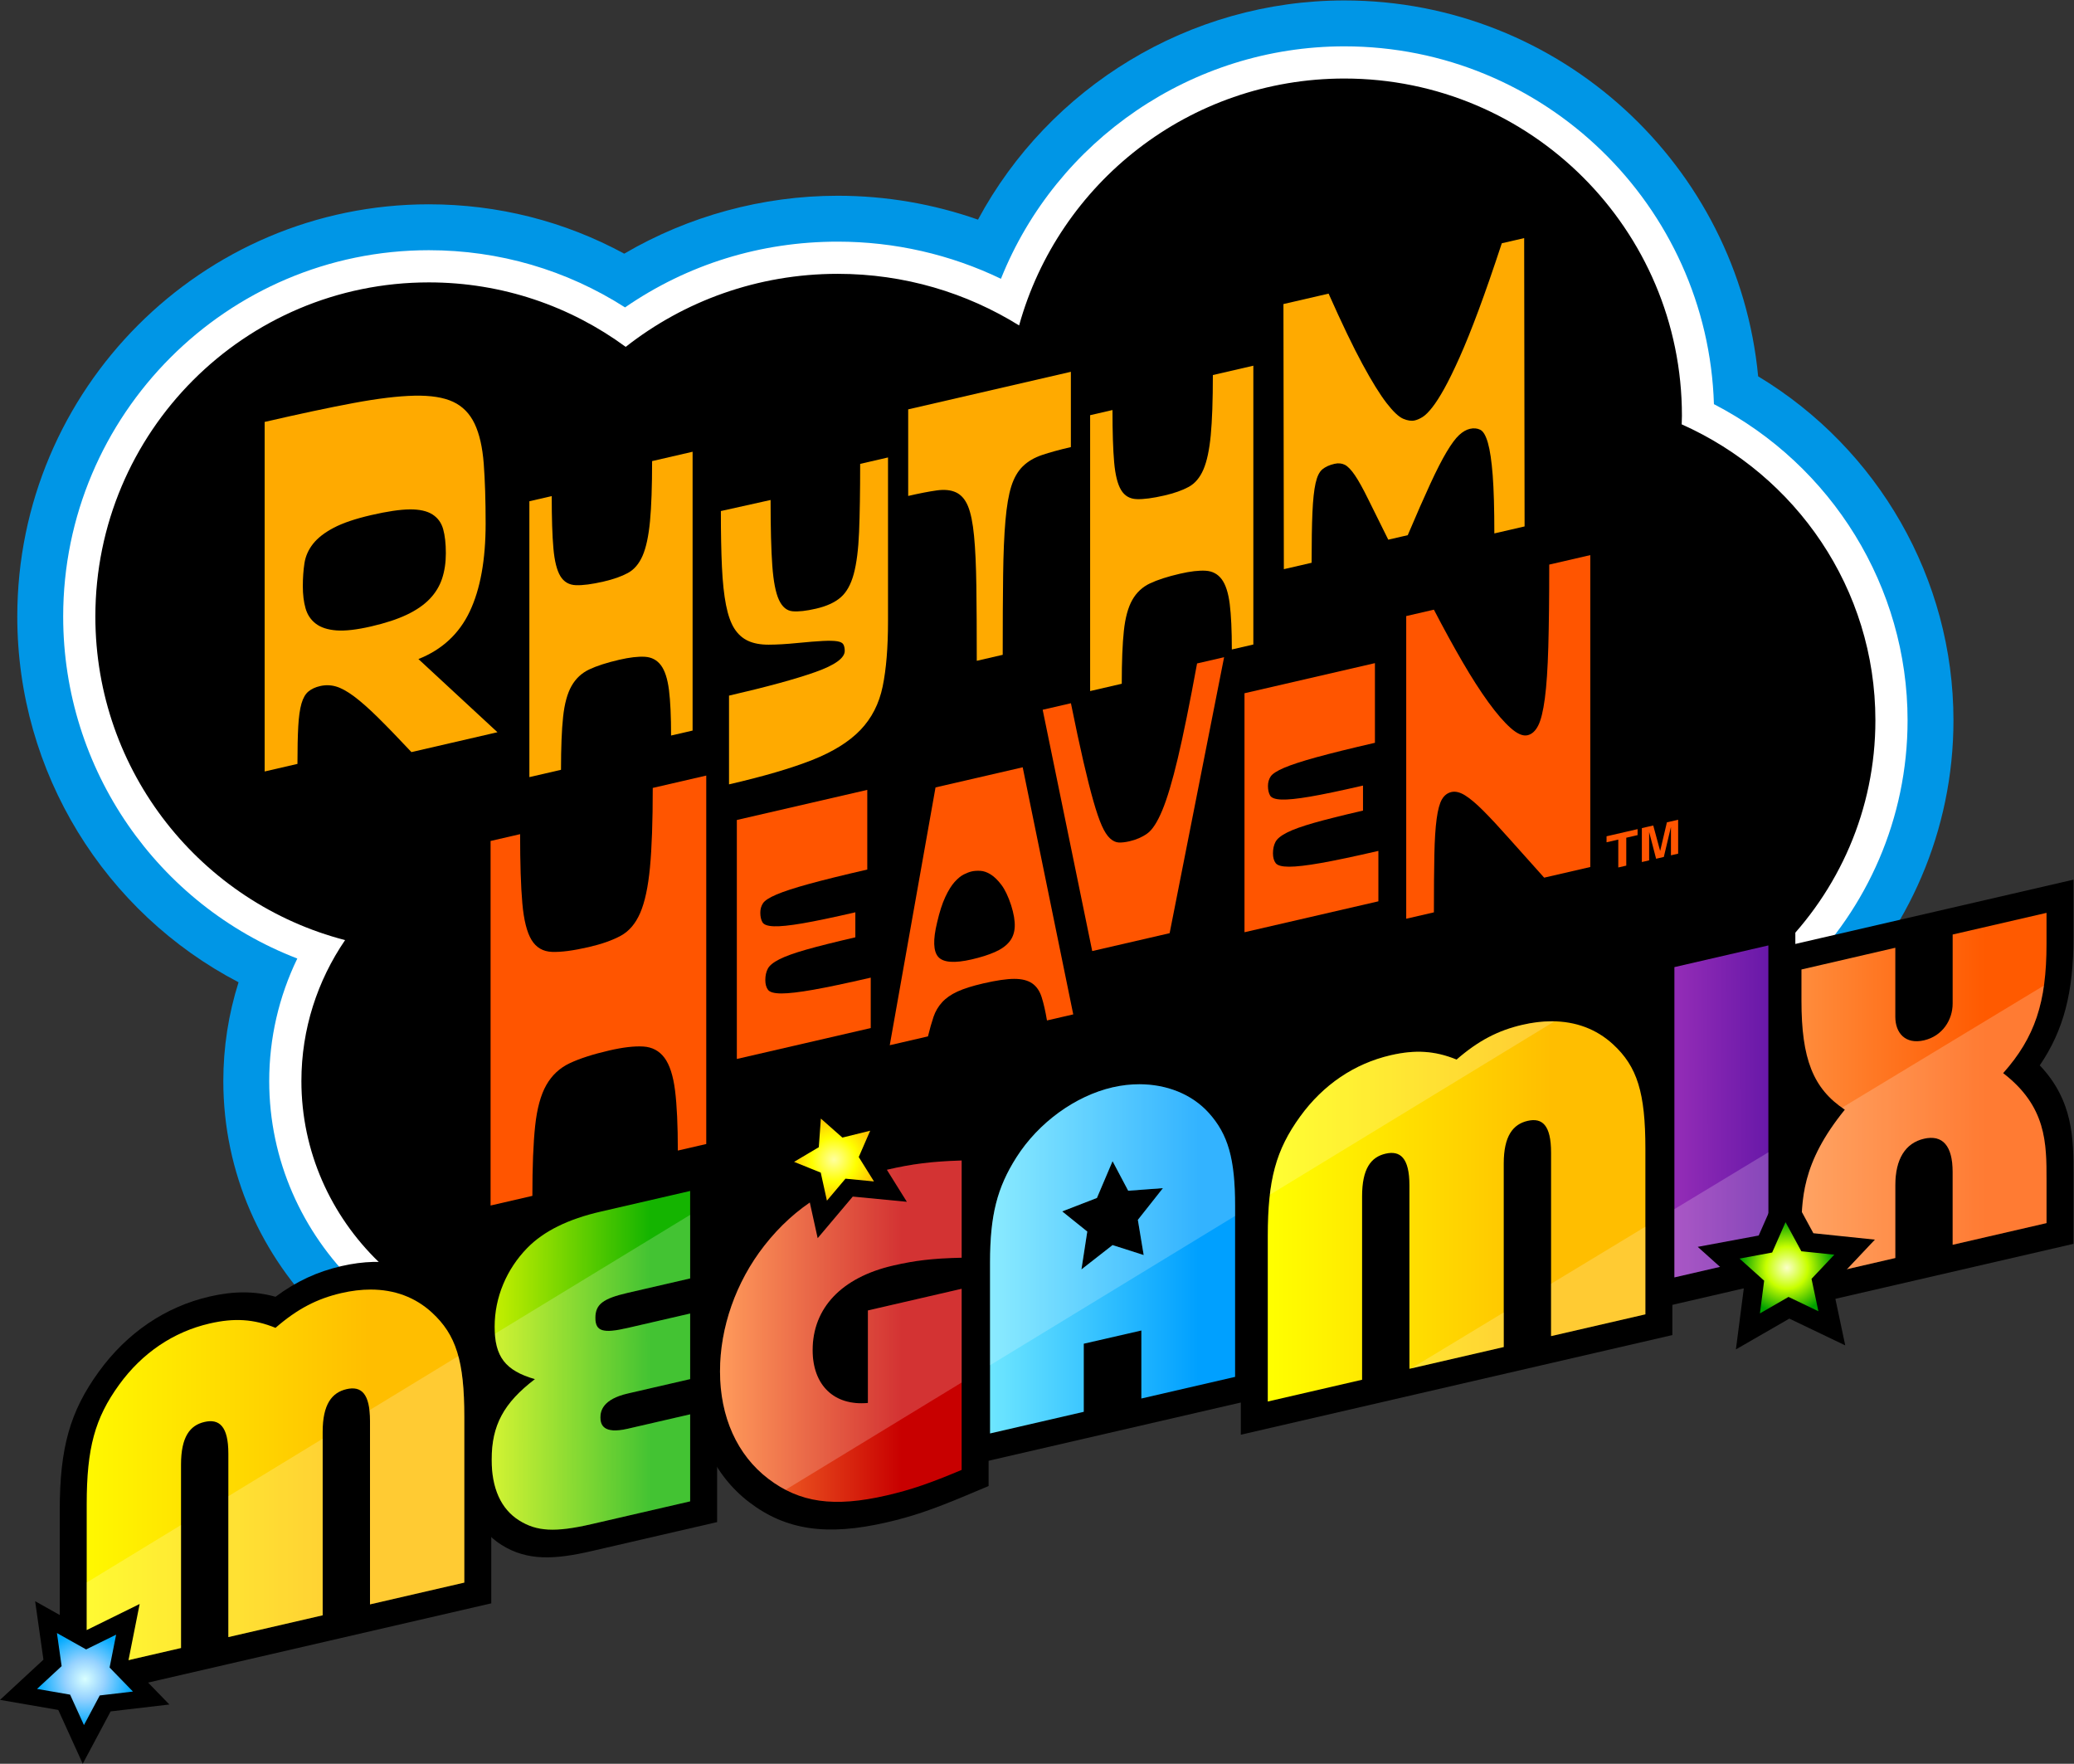 <?xml version="1.0" encoding="UTF-8" standalone="no"?>
<!-- Created with Inkscape (http://www.inkscape.org/) -->

<svg
   version="1.1"
   id="svg2"
   width="666.667"
   height="566.857"
   viewBox="0 0 666.667 566.857"
   sodipodi:docname="Custard Heaven Megamix Logo.ai"
   xmlns:inkscape="http://www.inkscape.org/namespaces/inkscape"
   xmlns:sodipodi="http://sodipodi.sourceforge.net/DTD/sodipodi-0.dtd"
   xmlns="http://www.w3.org/2000/svg"
   xmlns:svg="http://www.w3.org/2000/svg">
  <rect x="0" y="0" width="666.667" height="566.857" fill="#333333" stroke="none"/>
  <defs
     id="defs6">
    <clipPath
       clipPathUnits="userSpaceOnUse"
       id="clipPath16">
      <path
         d="M 0,425.143 H 500 V 0 H 0 Z"
         id="path14" />
    </clipPath>
    <linearGradient
       x1="0"
       y1="0"
       x2="1"
       y2="0"
       gradientUnits="userSpaceOnUse"
       gradientTransform="matrix(59.114,-2e-7,-0.018,-59.114,434.394,160.934)"
       spreadMethod="pad"
       id="linearGradient54">
      <stop
         style="stop-opacity:1;stop-color:#ff8c3c"
         offset="0"
         id="stop48" />
      <stop
         style="stop-opacity:1;stop-color:#ff5a00"
         offset="0.75"
         id="stop50" />
      <stop
         style="stop-opacity:1;stop-color:#ff5a00"
         offset="1"
         id="stop52" />
    </linearGradient>
    <clipPath
       clipPathUnits="userSpaceOnUse"
       id="clipPath64">
      <path
         d="M 0,425.143 H 500 V 0 H 0 Z"
         id="path62" />
    </clipPath>
    <clipPath
       clipPathUnits="userSpaceOnUse"
       id="clipPath72">
      <path
         d="M 50.055,221.872 H 578.29 V -135.16 H 50.055 Z"
         id="path70" />
    </clipPath>
    <clipPath
       clipPathUnits="userSpaceOnUse"
       id="clipPath76">
      <path
         d="m 434.404,116.711 v 10.33 c -0.028,8.97 -0.015,17.764 10.461,30.657 -7.674,5.077 -10.461,12.265 -10.461,26.286 v 7.519 l 22.633,5.237 v -16.659 c 0,-3.875 2.411,-6.702 6.913,-5.662 4.502,1.039 6.913,4.979 6.913,8.854 l 0.002,16.659 22.634,5.226 v -7.531 c 0,-14.021 -2.788,-22.496 -10.461,-31.116 10.461,-8.046 10.461,-16.851 10.461,-25.827 v -10.33 l -22.634,-5.225 v 17.576 c 0,6.268 -2.413,9.035 -6.915,7.996 -4.502,-1.04 -6.913,-4.921 -6.913,-11.188 v -17.577 z"
         id="path74" />
    </clipPath>
    <linearGradient
       x1="0"
       y1="0"
       x2="1"
       y2="0"
       gradientUnits="userSpaceOnUse"
       gradientTransform="matrix(39.136,9.035,0.087,-41.138,392.223,152.004)"
       spreadMethod="pad"
       id="linearGradient110">
      <stop
         style="stop-opacity:1;stop-color:#aa37be"
         offset="0"
         id="stop106" />
      <stop
         style="stop-opacity:1;stop-color:#5f14a5"
         offset="1"
         id="stop108" />
    </linearGradient>
    <clipPath
       clipPathUnits="userSpaceOnUse"
       id="clipPath120">
      <path
         d="M 0,425.143 H 500 V 0 H 0 Z"
         id="path118" />
    </clipPath>
    <clipPath
       clipPathUnits="userSpaceOnUse"
       id="clipPath128">
      <path
         d="M 50.055,221.872 H 578.29 V -135.16 H 50.055 Z"
         id="path126" />
    </clipPath>
    <clipPath
       clipPathUnits="userSpaceOnUse"
       id="clipPath132">
      <path
         d="m 403.767,192.073 22.66,5.231 v -74.807 l -22.66,-5.232 z"
         id="path130" />
    </clipPath>
    <linearGradient
       x1="0"
       y1="0"
       x2="1"
       y2="0"
       gradientUnits="userSpaceOnUse"
       gradientTransform="matrix(91.197,21.055,5.45e-5,-91.197,305.717,125.667)"
       spreadMethod="pad"
       id="linearGradient168">
      <stop
         style="stop-opacity:1;stop-color:#ffff00"
         offset="0"
         id="stop162" />
      <stop
         style="stop-opacity:1;stop-color:#ffbe00"
         offset="0.75"
         id="stop164" />
      <stop
         style="stop-opacity:1;stop-color:#ffbe00"
         offset="1"
         id="stop166" />
    </linearGradient>
    <clipPath
       clipPathUnits="userSpaceOnUse"
       id="clipPath178">
      <path
         d="M 0,425.143 H 500 V 0 H 0 Z"
         id="path176" />
    </clipPath>
    <clipPath
       clipPathUnits="userSpaceOnUse"
       id="clipPath186">
      <path
         d="M -34.869,313.585 H 578.29 V -135.16 H -34.869 Z"
         id="path184" />
    </clipPath>
    <clipPath
       clipPathUnits="userSpaceOnUse"
       id="clipPath190">
      <path
         d="m 388.958,173.471 c -5.556,5.105 -13.053,6.719 -21.832,4.692 -5.896,-1.361 -10.641,-3.825 -15.885,-8.381 -5.244,2.134 -9.961,2.415 -15.885,1.047 -8.753,-2.021 -16.277,-7.104 -21.832,-14.774 -5.844,-8.066 -7.812,-15.256 -7.812,-28.803 V 87.336 l 22.744,5.251 v 44.238 c 0,6.667 2.149,9.456 5.658,10.266 3.51,0.811 5.755,-0.964 5.755,-7.631 V 95.222 l 22.744,5.251 v 44.238 c 0,6.667 2.245,9.478 5.755,10.288 3.509,0.811 5.658,-0.986 5.658,-7.653 v -44.238 l 22.743,5.251 v 39.915 c 0,13.547 -1.968,19.828 -7.811,25.197"
         id="path188" />
    </clipPath>
    <linearGradient
       x1="0"
       y1="0"
       x2="1"
       y2="0"
       gradientUnits="userSpaceOnUse"
       gradientTransform="matrix(59.095,13.643,0,-59.095,238.738,117.952)"
       spreadMethod="pad"
       id="linearGradient230">
      <stop
         style="stop-opacity:1;stop-color:#6ee6ff"
         offset="0"
         id="stop224" />
      <stop
         style="stop-opacity:1;stop-color:#00a0ff"
         offset="0.85"
         id="stop226" />
      <stop
         style="stop-opacity:1;stop-color:#00a0ff"
         offset="1"
         id="stop228" />
    </linearGradient>
    <clipPath
       clipPathUnits="userSpaceOnUse"
       id="clipPath240">
      <path
         d="M 0,425.143 H 500 V 0 H 0 Z"
         id="path238" />
    </clipPath>
    <clipPath
       clipPathUnits="userSpaceOnUse"
       id="clipPath248">
      <path
         d="M -34.869,313.585 H 494.066 V -52.243 H -34.869 Z"
         id="path246" />
    </clipPath>
    <clipPath
       clipPathUnits="userSpaceOnUse"
       id="clipPath252">
      <path
         d="m 275.791,122.654 -7.506,2.4 -7.506,-5.866 1.408,9.131 -6.046,4.856 8.375,3.243 3.769,8.867 3.769,-7.126 8.376,0.624 -6.046,-7.648 z m 15.685,34.282 c -5.346,5.928 -14.22,8.221 -23.191,6.15 -8.97,-2.071 -17.831,-8.468 -23.171,-16.854 -4.681,-7.349 -6.376,-14.021 -6.376,-25.367 V 79.639 l 22.606,5.219 v 16.417 l 13.883,3.185 V 88.063 l 22.605,5.219 v 41.226 c 0,11.346 -1.683,17.247 -6.356,22.428"
         id="path250" />
    </clipPath>
    <linearGradient
       x1="0"
       y1="0"
       x2="1"
       y2="0"
       gradientUnits="userSpaceOnUse"
       gradientTransform="matrix(58.345,13.47,0.129,-61.33,173.626,94.672)"
       spreadMethod="pad"
       id="linearGradient288">
      <stop
         style="stop-opacity:1;stop-color:#ff8232"
         offset="0"
         id="stop282" />
      <stop
         style="stop-opacity:1;stop-color:#c80000"
         offset="0.75"
         id="stop284" />
      <stop
         style="stop-opacity:1;stop-color:#c80000"
         offset="1"
         id="stop286" />
    </linearGradient>
    <clipPath
       clipPathUnits="userSpaceOnUse"
       id="clipPath298">
      <path
         d="M 0,425.143 H 500 V 0 H 0 Z"
         id="path296" />
    </clipPath>
    <clipPath
       clipPathUnits="userSpaceOnUse"
       id="clipPath306">
      <path
         d="M -34.869,313.585 H 494.066 V -52.243 H -34.869 Z"
         id="path304" />
    </clipPath>
    <clipPath
       clipPathUnits="userSpaceOnUse"
       id="clipPath310">
      <path
         d="m 231.893,70.849 c -7.563,-3.177 -12.052,-4.757 -18.134,-6.161 -12.705,-2.933 -20.948,-1.73 -28.485,4.021 -7.506,5.728 -11.648,14.899 -11.648,25.914 0,10.544 3.815,21.499 10.654,30.254 7.459,9.548 16.944,15.416 29.838,18.392 5.657,1.306 10.405,1.955 17.775,2.178 v -23.44 c -6.928,-0.14 -11.251,-0.669 -16.561,-1.895 -12.365,-2.855 -19.376,-10.221 -19.376,-20.376 0,-8.535 5.244,-13.495 13.331,-12.747 v 22.308 l 22.606,5.219 z"
         id="path308" />
    </clipPath>
    <linearGradient
       x1="0"
       y1="0"
       x2="1"
       y2="0"
       gradientUnits="userSpaceOnUse"
       gradientTransform="matrix(47.974,11.076,0.106,-50.428,118.527,89.627)"
       spreadMethod="pad"
       id="linearGradient346">
      <stop
         style="stop-opacity:1;stop-color:#c8f000"
         offset="0"
         id="stop340" />
      <stop
         style="stop-opacity:1;stop-color:#14b400"
         offset="0.8"
         id="stop342" />
      <stop
         style="stop-opacity:1;stop-color:#14b400"
         offset="1"
         id="stop344" />
    </linearGradient>
    <clipPath
       clipPathUnits="userSpaceOnUse"
       id="clipPath356">
      <path
         d="M 0,425.143 H 500 V 0 H 0 Z"
         id="path354" />
    </clipPath>
    <clipPath
       clipPathUnits="userSpaceOnUse"
       id="clipPath364">
      <path
         d="M -34.869,313.585 H 494.066 V -52.243 H -34.869 Z"
         id="path362" />
    </clipPath>
    <clipPath
       clipPathUnits="userSpaceOnUse"
       id="clipPath368">
      <path
         d="m 142.658,57.779 c -8.86,-2.045 -13.258,-1.753 -17.472,0.892 -4.4,2.761 -6.624,7.781 -6.624,14.627 0,8.28 2.87,13.663 10.433,19.434 -7.149,2.068 -9.716,5.407 -9.716,12.666 0,7.066 2.885,13.87 7.867,18.965 3.93,4.019 9.798,6.958 17.803,8.783 l 21.473,4.957 v -21.087 l -15.07,-3.479 c -5.962,-1.376 -7.784,-2.772 -7.784,-6.029 0,-3.257 1.822,-3.811 7.784,-2.435 l 15.07,3.479 V 92.744 l -15.07,-3.479 c -5.962,-1.377 -6.569,-4.173 -6.569,-5.747 0,-1.683 0.607,-4.125 6.569,-2.748 l 15.07,3.479 V 63.266 Z"
         id="path366" />
    </clipPath>
    <linearGradient
       x1="0"
       y1="0"
       x2="1"
       y2="0"
       gradientUnits="userSpaceOnUse"
       gradientTransform="matrix(101.588,23.453,6.07e-5,-101.588,12.604,59.069)"
       spreadMethod="pad"
       id="linearGradient404">
      <stop
         style="stop-opacity:1;stop-color:#ffff00"
         offset="0"
         id="stop398" />
      <stop
         style="stop-opacity:1;stop-color:#ffbe00"
         offset="0.75"
         id="stop400" />
      <stop
         style="stop-opacity:1;stop-color:#ffbe00"
         offset="1"
         id="stop402" />
    </linearGradient>
    <clipPath
       clipPathUnits="userSpaceOnUse"
       id="clipPath414">
      <path
         d="M 0,425.143 H 500 V 0 H 0 Z"
         id="path412" />
    </clipPath>
    <clipPath
       clipPathUnits="userSpaceOnUse"
       id="clipPath422">
      <path
         d="M -34.869,313.585 H 494.066 V -52.243 H -34.869 Z"
         id="path420" />
    </clipPath>
    <clipPath
       clipPathUnits="userSpaceOnUse"
       id="clipPath426">
      <path
         d="m 104.154,108.791 c -5.556,5.105 -13.053,6.72 -21.833,4.693 -5.896,-1.361 -10.64,-3.826 -15.885,-8.382 -5.244,2.135 -9.96,2.415 -15.884,1.048 C 41.798,104.129 34.275,99.046 28.719,91.376 22.876,83.309 20.908,76.12 20.908,62.573 V 22.657 l 22.743,5.251 v 44.238 c 0,6.667 2.149,9.456 5.659,10.266 3.509,0.81 5.755,-0.965 5.755,-7.631 V 30.543 l 22.743,5.251 v 44.238 c 0,6.666 2.245,9.478 5.755,10.288 3.51,0.81 5.658,-0.987 5.658,-7.653 V 38.428 l 22.744,5.251 v 39.916 c 0,13.547 -1.968,19.828 -7.811,25.196"
         id="path424" />
    </clipPath>
    <radialGradient
       fx="0"
       fy="0"
       cx="0"
       cy="0"
       r="1"
       gradientUnits="userSpaceOnUse"
       gradientTransform="matrix(11.215,0,0,-11.215,430.899,119.576)"
       spreadMethod="pad"
       id="radialGradient462">
      <stop
         style="stop-opacity:1;stop-color:#faffc8"
         offset="0"
         id="stop456" />
      <stop
         style="stop-opacity:1;stop-color:#c8ff00"
         offset="0.45"
         id="stop458" />
      <stop
         style="stop-opacity:1;stop-color:#00a000"
         offset="1"
         id="stop460" />
    </radialGradient>
    <clipPath
       clipPathUnits="userSpaceOnUse"
       id="clipPath472">
      <path
         d="M 0,425.143 H 500 V 0 H 0 Z"
         id="path470" />
    </clipPath>
    <radialGradient
       fx="0"
       fy="0"
       cx="0"
       cy="0"
       r="1"
       gradientUnits="userSpaceOnUse"
       gradientTransform="matrix(9.766,0,0,-9.766,201.117,145.636)"
       spreadMethod="pad"
       id="radialGradient496">
      <stop
         style="stop-opacity:1;stop-color:#ffffa0"
         offset="0"
         id="stop490" />
      <stop
         style="stop-opacity:1;stop-color:#ffff00"
         offset="0.55"
         id="stop492" />
      <stop
         style="stop-opacity:1;stop-color:#ffc800"
         offset="1"
         id="stop494" />
    </radialGradient>
    <clipPath
       clipPathUnits="userSpaceOnUse"
       id="clipPath506">
      <path
         d="M 0,425.143 H 500 V 0 H 0 Z"
         id="path504" />
    </clipPath>
    <radialGradient
       fx="0"
       fy="0"
       cx="0"
       cy="0"
       r="1"
       gradientUnits="userSpaceOnUse"
       gradientTransform="matrix(11.333,0,0,-11.333,20.494,20.418)"
       spreadMethod="pad"
       id="radialGradient530">
      <stop
         style="stop-opacity:1;stop-color:#d9ffff"
         offset="0"
         id="stop524" />
      <stop
         style="stop-opacity:1;stop-color:#96d2ff"
         offset="0.42"
         id="stop526" />
      <stop
         style="stop-opacity:1;stop-color:#00aaff"
         offset="1"
         id="stop528" />
    </radialGradient>
    <clipPath
       clipPathUnits="userSpaceOnUse"
       id="clipPath540">
      <path
         d="M 0,425.143 H 500 V 0 H 0 Z"
         id="path538" />
    </clipPath>
  </defs>
  <sodipodi:namedview
     id="namedview4"
     pagecolor="#ffffff"
     bordercolor="#000000"
     borderopacity="0.25"
     inkscape:showpageshadow="2"
     inkscape:pageopacity="0.0"
     inkscape:pagecheckerboard="0"
     inkscape:deskcolor="#d1d1d1" />
  <g
     id="g8"
     inkscape:groupmode="layer"
     inkscape:label="Custard Heaven Megamix Logo"
     transform="matrix(1.333,0,0,-1.333,0,566.857)">
    <g
       id="g10">
      <g
         id="g12"
         clip-path="url(#clipPath16)">
        <g
           id="g18"
           transform="translate(423.96,334.515)">
          <path
             d="m 0,0 c -4.802,50.771 -47.721,90.628 -99.783,90.628 -37.374,0 -71.167,-20.916 -88.343,-52.849 -10.797,3.796 -22.225,5.76 -33.828,5.76 -18.123,0 -35.978,-4.894 -51.479,-13.963 -14.405,7.818 -30.462,11.9 -47.114,11.9 -54.724,0 -99.245,-44.59 -99.245,-99.398 0,-37.66 21.11,-71.354 53.358,-88.173 -2.427,-7.654 -3.674,-15.666 -3.674,-23.813 0,-44.375 36.963,-80.476 82.397,-80.476 27.526,0 52.152,13.091 67.167,33.728 18.302,-16.947 42.548,-26.722 68.468,-26.722 41.889,0 78.828,25.891 93.766,63.654 2.463,-0.185 4.932,-0.279 7.404,-0.279 54.041,0 98.006,43.545 98.006,97.068 C 47.1,-48.845 28.954,-17.458 0,0"
             style="fill:#0096e6;fill-opacity:1;fill-rule:nonzero;stroke:none"
             id="path20" />
        </g>
        <g
           id="g22"
           transform="translate(413.298,327.806)">
          <path
             d="m 0,0 c -1.479,47.82 -40.889,86.271 -89.121,86.271 -36.657,0 -69.441,-22.615 -82.81,-56.043 -12.212,5.879 -25.647,8.954 -39.361,8.954 -18.592,0 -36.202,-5.463 -51.282,-15.855 -14.139,9.04 -30.378,13.792 -47.311,13.792 -48.622,0 -88.179,-39.626 -88.179,-88.332 0,-36.879 22.768,-69.475 56.459,-82.446 -4.453,-9.192 -6.775,-19.242 -6.775,-29.539 0,-38.273 31.999,-69.41 71.331,-69.41 28.831,0 53.98,16.518 65.171,41.094 16.823,-21.358 42.554,-34.088 70.464,-34.088 40.188,0 75.256,26.755 86.207,64.659 4.941,-0.853 9.948,-1.284 14.963,-1.284 47.939,0 86.94,38.58 86.94,86.002 C 46.696,-44.143 28.53,-14.757 0,0"
             style="fill:#ffffff;fill-opacity:1;fill-rule:nonzero;stroke:none"
             id="path24" />
        </g>
        <g
           id="g26"
           transform="translate(405.527,322.934)">
          <path
             d="m 0,0 c 0.018,0.697 0.053,1.389 0.053,2.09 0,44.896 -36.445,81.291 -81.403,81.291 -37.407,0 -68.899,-25.206 -78.429,-59.531 -12.662,7.87 -27.655,12.443 -43.742,12.443 -19.34,0 -37.102,-6.599 -51.123,-17.61 -13.305,9.767 -29.711,15.547 -47.47,15.547 -44.413,0 -80.418,-36.073 -80.418,-80.571 0,-37.508 25.582,-69.027 60.218,-78.006 -6.651,-9.743 -10.534,-21.419 -10.534,-33.98 0,-34.048 28.461,-61.649 63.57,-61.649 31.536,0 57.695,22.274 62.695,51.482 13.594,-26.401 41.143,-44.475 72.94,-44.475 39.896,0 73.119,28.438 80.451,66.099 6.606,-1.766 13.548,-2.724 20.719,-2.724 43.729,0 79.179,35.029 79.179,78.24 C 46.706,-39.582 27.53,-12.253 0,0"
             style="fill:#000000;fill-opacity:1;fill-rule:nonzero;stroke:none"
             id="path28" />
        </g>
        <path
           d="m 394.237,173.18 h 4.794 v 4.794 h -4.794 z"
           style="fill:#000000;fill-opacity:1;fill-rule:nonzero;stroke:none"
           id="path30" />
        <g
           id="g32"
           transform="translate(500,213.161)">
          <path
             d="m 0,0 -72.098,-16.66 v -87.792 L 0,-87.807 v 16.834 c 0,8.345 -0.001,17.657 -8.131,26.198 C -2.349,-36.292 0,-27.087 0,-14.032 Z"
             style="fill:#000000;fill-opacity:1;fill-rule:nonzero;stroke:none"
             id="path34" />
        </g>
      </g>
    </g>
    <g
       id="g36">
      <g
         id="g38">
        <g
           id="g44">
          <g
             id="g46">
            <path
               d="m 470.866,199.932 -0.003,-16.66 c 0,-3.874 -2.411,-7.813 -6.913,-8.853 v 0 c -4.502,-1.039 -6.913,1.787 -6.913,5.662 v 0 16.659 l -22.633,-5.237 v -7.519 c 0,-14.022 2.787,-21.209 10.461,-26.286 v 0 C 434.389,144.805 434.376,136.011 434.404,127.04 v 0 -10.329 l 22.633,5.226 v 17.576 c 0,6.267 2.411,10.148 6.913,11.188 v 0 c 4.502,1.039 6.916,-1.729 6.916,-7.996 v 0 -17.576 l 22.633,5.225 v 10.33 c 0,8.976 0,17.781 -10.462,25.828 v 0 c 7.674,8.618 10.462,17.093 10.462,31.115 v 0 7.531 z"
               style="fill:url(#linearGradient54);stroke:none"
               id="path56" />
          </g>
        </g>
      </g>
    </g>
    <g
       id="g58">
      <g
         id="g60"
         clip-path="url(#clipPath64)">
        <g
           id="g66">
          <g
             id="g68" />
          <g
             id="g88">
            <g
               clip-path="url(#clipPath72)"
               opacity="0.2"
               id="g86">
              <g
                 id="g84">
                <g
                   clip-path="url(#clipPath76)"
                   id="g82">
                  <g
                     transform="translate(78.898,-135.16)"
                     id="g80">
                    <path
                       d="m 0,0 -28.843,54.89 499.419,302.143 28.815,-54.918 z"
                       style="fill:#ffffff;fill-opacity:1;fill-rule:nonzero;stroke:none"
                       id="path78" />
                  </g>
                </g>
              </g>
            </g>
          </g>
        </g>
        <g
           id="g90"
           transform="translate(397.265,197.073)">
          <path
             d="m 0,0 v -87.811 l 35.664,8.234 V 8.234 Z"
             style="fill:#000000;fill-opacity:1;fill-rule:nonzero;stroke:none"
             id="path92" />
        </g>
      </g>
    </g>
    <g
       id="g94">
      <g
         id="g96">
        <g
           id="g102">
          <g
             id="g104">
            <path
               d="m 403.766,192.073 v -74.808 l 22.661,5.231 v 74.808 z"
               style="fill:url(#linearGradient110);stroke:none"
               id="path112" />
          </g>
        </g>
      </g>
    </g>
    <g
       id="g114">
      <g
         id="g116"
         clip-path="url(#clipPath120)">
        <g
           id="g122">
          <g
             id="g124" />
          <g
             id="g144">
            <g
               clip-path="url(#clipPath128)"
               opacity="0.2"
               id="g142">
              <g
                 id="g140">
                <g
                   clip-path="url(#clipPath132)"
                   id="g138">
                  <g
                     transform="translate(78.898,-135.16)"
                     id="g136">
                    <path
                       d="m 0,0 -28.843,54.89 499.419,302.143 28.815,-54.918 z"
                       style="fill:#ffffff;fill-opacity:1;fill-rule:nonzero;stroke:none"
                       id="path134" />
                  </g>
                </g>
              </g>
            </g>
          </g>
        </g>
        <g
           id="g146"
           transform="translate(393.864,178.87)">
          <path
             d="m 0,0 c -6.809,6.257 -16.056,8.261 -26.738,5.795 -5.832,-1.346 -10.869,-3.674 -15.885,-7.392 -5.015,1.402 -10.052,1.404 -15.884,0.058 -10.683,-2.467 -19.929,-8.74 -26.739,-18.142 -6.945,-9.589 -9.407,-18.339 -9.407,-33.438 V -99.537 L 9.408,-75.512 v 46.418 C 9.408,-13.995 6.946,-6.381 0,0"
             style="fill:#000000;fill-opacity:1;fill-rule:nonzero;stroke:none"
             id="path148" />
        </g>
      </g>
    </g>
    <g
       id="g150">
      <g
         id="g152">
        <g
           id="g158">
          <g
             id="g160">
            <path
               d="m 367.125,178.163 c -5.895,-1.361 -10.639,-3.825 -15.884,-8.382 v 0 c -5.244,2.135 -9.961,2.416 -15.885,1.048 v 0 c -8.753,-2.021 -16.276,-7.104 -21.832,-14.774 v 0 c -5.844,-8.066 -7.811,-15.256 -7.811,-28.803 v 0 -39.915 l 22.743,5.251 v 44.237 c 0,6.667 2.148,9.456 5.658,10.266 v 0 c 3.51,0.81 5.755,-0.964 5.755,-7.631 v 0 -44.238 l 22.744,5.251 v 44.238 c 0,6.666 2.245,9.478 5.754,10.289 v 0 c 3.51,0.81 5.659,-0.988 5.659,-7.654 v 0 -44.238 l 22.744,5.25 v 39.916 c 0,13.547 -1.969,19.828 -7.812,25.196 v 0 c -4,3.676 -9.008,5.543 -14.775,5.543 v 0 c -2.243,0 -4.6,-0.282 -7.058,-0.85"
               style="fill:url(#linearGradient168);stroke:none"
               id="path170" />
          </g>
        </g>
      </g>
    </g>
    <g
       id="g172">
      <g
         id="g174"
         clip-path="url(#clipPath178)">
        <g
           id="g180">
          <g
             id="g182" />
          <g
             id="g206">
            <g
               clip-path="url(#clipPath186)"
               opacity="0.2"
               id="g204">
              <g
                 id="g202">
                <g
                   clip-path="url(#clipPath190)"
                   id="g200">
                  <g
                     transform="translate(-4.784,-52.243)"
                     id="g194">
                    <path
                       d="m 0,0 -30.085,61.978 498.85,303.85 30.085,-61.978 z"
                       style="fill:#ffffff;fill-opacity:1;fill-rule:nonzero;stroke:none"
                       id="path192" />
                  </g>
                  <g
                     transform="translate(78.898,-135.16)"
                     id="g198">
                    <path
                       d="m 0,0 -28.843,54.89 499.419,302.143 28.815,-54.918 z"
                       style="fill:#ffffff;fill-opacity:1;fill-rule:nonzero;stroke:none"
                       id="path196" />
                  </g>
                </g>
              </g>
            </g>
          </g>
        </g>
        <g
           id="g208"
           transform="translate(296.687,162.027)">
          <path
             d="M 0,0 C -6.499,7.207 -17.382,10.104 -28.401,7.56 -39.407,5.019 -50.282,-2.9 -56.783,-13.108 c -5.589,-8.776 -7.667,-16.786 -7.667,-29.555 v -47.728 l 72.098,16.645 v 47.728 C 7.648,-13.234 5.575,-6.182 0,0"
             style="fill:#000000;fill-opacity:1;fill-rule:nonzero;stroke:none"
             id="path210" />
        </g>
      </g>
    </g>
    <g
       id="g212">
      <g
         id="g214">
        <g
           id="g220">
          <g
             id="g222">
            <path
               d="m 268.285,163.086 c -8.97,-2.072 -17.83,-8.468 -23.171,-16.854 v 0 c -4.681,-7.349 -6.376,-14.021 -6.376,-25.367 v 0 -41.227 l 22.606,5.219 v 16.418 l 13.883,3.184 V 88.063 l 22.605,5.218 v 41.227 c 0,11.346 -1.683,17.246 -6.356,22.428 v 0 c -4.051,4.492 -10.129,6.897 -16.739,6.897 v 0 c -2.113,0 -4.279,-0.245 -6.452,-0.747 m -6.099,-34.767 -6.045,4.856 8.375,3.243 3.769,8.867 3.77,-7.126 8.375,0.624 -6.046,-7.648 1.407,-8.481 -7.506,2.4 -7.506,-5.866 z"
               style="fill:url(#linearGradient230);stroke:none"
               id="path232" />
          </g>
        </g>
      </g>
    </g>
    <g
       id="g234">
      <g
         id="g236"
         clip-path="url(#clipPath240)">
        <g
           id="g242">
          <g
             id="g244" />
          <g
             id="g264">
            <g
               clip-path="url(#clipPath248)"
               opacity="0.2"
               id="g262">
              <g
                 id="g260">
                <g
                   clip-path="url(#clipPath252)"
                   id="g258">
                  <g
                     transform="translate(-4.784,-52.243)"
                     id="g256">
                    <path
                       d="m 0,0 -30.085,61.978 498.85,303.85 30.085,-61.978 z"
                       style="fill:#ffffff;fill-opacity:1;fill-rule:nonzero;stroke:none"
                       id="path254" />
                  </g>
                </g>
              </g>
            </g>
          </g>
        </g>
        <g
           id="g266"
           transform="translate(233.172,152.117)">
          <path
             d="m 0,0 c -7.464,-0.227 -12.628,-0.862 -19.054,-2.346 -14.574,-3.364 -25.874,-10.395 -34.544,-21.495 -7.912,-10.129 -12.449,-22.942 -12.449,-35.155 0,-12.724 4.818,-23.407 13.566,-30.082 8.807,-6.72 18.696,-8.171 33.068,-4.853 6.285,1.451 10.985,3.043 19.342,6.553 l 5.294,2.223 V 0.159 Z"
             style="fill:#000000;fill-opacity:1;fill-rule:nonzero;stroke:none"
             id="path268" />
        </g>
      </g>
    </g>
    <g
       id="g270">
      <g
         id="g272">
        <g
           id="g278">
          <g
             id="g280">
            <path
               d="m 214.117,143.269 c -12.893,-2.976 -22.378,-8.843 -29.837,-18.391 v 0 c -6.839,-8.756 -10.654,-19.711 -10.654,-30.255 v 0 c 0,-11.015 4.142,-20.187 11.648,-25.914 v 0 c 7.537,-5.75 15.78,-6.954 28.485,-4.021 v 0 c 6.082,1.404 10.571,2.984 18.134,6.161 v 0 43.667 l -22.606,-5.219 V 86.989 c -8.087,-0.748 -13.331,4.212 -13.331,12.747 v 0 c 0,10.156 7.01,17.521 19.376,20.376 v 0 c 5.31,1.226 9.633,1.754 16.561,1.895 v 0 23.44 c -7.37,-0.223 -12.118,-0.872 -17.776,-2.178"
               style="fill:url(#linearGradient288);stroke:none"
               id="path290" />
          </g>
        </g>
      </g>
    </g>
    <g
       id="g292">
      <g
         id="g294"
         clip-path="url(#clipPath298)">
        <g
           id="g300">
          <g
             id="g302" />
          <g
             id="g322">
            <g
               clip-path="url(#clipPath306)"
               opacity="0.2"
               id="g320">
              <g
                 id="g318">
                <g
                   clip-path="url(#clipPath310)"
                   id="g316">
                  <g
                     transform="translate(-4.784,-52.243)"
                     id="g314">
                    <path
                       d="m 0,0 -30.085,61.978 498.85,303.85 30.085,-61.978 z"
                       style="fill:#ffffff;fill-opacity:1;fill-rule:nonzero;stroke:none"
                       id="path312" />
                  </g>
                </g>
              </g>
            </g>
          </g>
        </g>
        <g
           id="g324"
           transform="translate(144.967,139.652)">
          <path
             d="m 0,0 c -9.516,-2.146 -16.657,-5.806 -21.858,-11.124 -6.566,-6.715 -10.332,-15.692 -10.332,-24.631 0,-6.252 1.651,-10.665 5.319,-13.728 -4.127,-5.339 -6.036,-11.27 -6.036,-18.373 0,-8.804 3.074,-15.386 8.891,-19.037 6.299,-3.952 12.976,-3.497 21.706,-1.482 l 30.267,6.988 V 6.454 Z"
             style="fill:#000000;fill-opacity:1;fill-rule:nonzero;stroke:none"
             id="path326" />
        </g>
      </g>
    </g>
    <g
       id="g328">
      <g
         id="g330">
        <g
           id="g336">
          <g
             id="g338">
            <path
               d="m 144.949,133.146 c -8.005,-1.824 -13.873,-4.764 -17.803,-8.783 v 0 c -4.982,-5.095 -7.867,-11.899 -7.867,-18.965 v 0 c 0,-7.259 2.567,-10.598 9.716,-12.666 v 0 c -7.562,-5.77 -10.433,-11.154 -10.433,-19.434 v 0 c 0,-6.846 2.224,-11.867 6.624,-14.627 v 0 c 4.214,-2.644 8.612,-2.938 17.471,-0.892 v 0 l 23.766,5.487 V 84.249 L 151.352,80.77 c -5.961,-1.376 -6.569,1.064 -6.569,2.748 v 0 c 0,1.573 0.608,4.371 6.569,5.747 v 0 l 15.071,3.479 v 15.809 l -15.071,-3.48 c -5.961,-1.376 -7.784,-0.822 -7.784,2.435 v 0 c 0,3.257 1.823,4.653 7.784,6.029 v 0 l 15.071,3.479 v 21.087 z"
               style="fill:url(#linearGradient346);stroke:none"
               id="path348" />
          </g>
        </g>
      </g>
    </g>
    <g
       id="g350">
      <g
         id="g352"
         clip-path="url(#clipPath356)">
        <g
           id="g358">
          <g
             id="g360" />
          <g
             id="g380">
            <g
               clip-path="url(#clipPath364)"
               opacity="0.2"
               id="g378">
              <g
                 id="g376">
                <g
                   clip-path="url(#clipPath368)"
                   id="g374">
                  <g
                     transform="translate(-4.784,-52.243)"
                     id="g372">
                    <path
                       d="m 0,0 -30.085,61.978 498.85,303.85 30.085,-61.978 z"
                       style="fill:#ffffff;fill-opacity:1;fill-rule:nonzero;stroke:none"
                       id="path370" />
                  </g>
                </g>
              </g>
            </g>
          </g>
        </g>
        <g
           id="g382"
           transform="translate(109.059,114.19)">
          <path
             d="m 0,0 c -6.81,6.257 -16.056,8.261 -26.738,5.795 -5.834,-1.347 -10.87,-3.675 -15.884,-7.392 -5.015,1.402 -10.052,1.404 -15.885,0.058 -10.683,-2.467 -19.929,-8.74 -26.738,-18.141 -6.946,-9.589 -9.408,-18.339 -9.408,-33.439 v -46.417 l 104.06,24.025 v 46.417 C 9.407,-13.995 6.946,-6.381 0,0"
             style="fill:#000000;fill-opacity:1;fill-rule:nonzero;stroke:none"
             id="path384" />
        </g>
      </g>
    </g>
    <g
       id="g386">
      <g
         id="g388">
        <g
           id="g394">
          <g
             id="g396">
            <path
               d="m 82.321,113.484 c -5.896,-1.361 -10.641,-3.825 -15.885,-8.382 v 0 c -5.244,2.135 -9.96,2.416 -15.884,1.048 v 0 C 41.799,104.128 34.275,99.046 28.719,91.376 v 0 C 22.876,83.309 20.908,76.119 20.908,62.572 v 0 -39.914 l 22.744,5.25 v 44.238 c 0,6.666 2.148,9.456 5.658,10.266 v 0 c 3.509,0.81 5.755,-0.965 5.755,-7.631 v 0 -44.239 l 22.743,5.252 v 44.238 c 0,6.666 2.245,9.478 5.755,10.288 v 0 c 3.51,0.81 5.658,-0.987 5.658,-7.653 v 0 -44.239 l 22.744,5.251 v 39.916 c 0,13.546 -1.968,19.828 -7.812,25.196 v 0 c -4,3.676 -9.007,5.542 -14.775,5.542 v 0 c -2.242,0.001 -4.599,-0.282 -7.057,-0.849"
               style="fill:url(#linearGradient404);stroke:none"
               id="path406" />
          </g>
        </g>
      </g>
    </g>
    <g
       id="g408">
      <g
         id="g410"
         clip-path="url(#clipPath414)">
        <g
           id="g416">
          <g
             id="g418" />
          <g
             id="g438">
            <g
               clip-path="url(#clipPath422)"
               opacity="0.2"
               id="g436">
              <g
                 id="g434">
                <g
                   clip-path="url(#clipPath426)"
                   id="g432">
                  <g
                     transform="translate(-4.784,-52.243)"
                     id="g430">
                    <path
                       d="m 0,0 -30.085,61.978 498.85,303.85 30.085,-61.978 z"
                       style="fill:#ffffff;fill-opacity:1;fill-rule:nonzero;stroke:none"
                       id="path428" />
                  </g>
                </g>
              </g>
            </g>
          </g>
        </g>
        <g
           id="g440"
           transform="translate(452.111,126.368)">
          <path
             d="m 0,0 -14.832,1.545 -7.143,13.144 -6.043,-13.695 -14.7,-2.734 11.114,-9.975 -1.91,-14.748 12.886,7.423 13.48,-6.456 -3.101,14.629 z"
             style="fill:#000000;fill-opacity:1;fill-rule:nonzero;stroke:none"
             id="path442" />
        </g>
      </g>
    </g>
    <g
       id="g444">
      <g
         id="g446">
        <g
           id="g452">
          <g
             id="g454">
            <path
               d="m 427.338,123.261 -7.866,-1.463 5.934,-5.326 -1.021,-7.895 6.9,3.975 7.204,-3.45 -1.656,7.811 5.493,5.824 -7.95,0.828 -3.809,7.011 z"
               style="fill:url(#radialGradient462);stroke:none"
               id="path464" />
          </g>
        </g>
      </g>
    </g>
    <g
       id="g466">
      <g
         id="g468"
         clip-path="url(#clipPath472)">
        <g
           id="g474"
           transform="translate(211.728,146.626)">
          <path
             d="m 0,0 5.222,12.008 -12.708,-3.137 -9.816,8.668 -0.941,-13.061 -11.283,-6.687 12.152,-4.902 2.82,-12.794 8.462,10.028 13.043,-1.257 z"
             style="fill:#000000;fill-opacity:1;fill-rule:nonzero;stroke:none"
             id="path476" />
        </g>
      </g>
    </g>
    <g
       id="g478">
      <g
         id="g480">
        <g
           id="g486">
          <g
             id="g488">
            <path
               d="m 197.447,148.655 -5.963,-3.534 6.431,-2.594 1.491,-6.763 4.472,5.3 6.872,-0.662 -3.671,5.879 2.76,6.348 -6.707,-1.656 -5.189,4.582 z"
               style="fill:url(#radialGradient496);stroke:none"
               id="path498" />
          </g>
        </g>
      </g>
    </g>
    <g
       id="g500">
      <g
         id="g502"
         clip-path="url(#clipPath506)">
        <g
           id="g508"
           transform="translate(30.897,24.527)">
          <path
             d="M 0,0 2.779,13.994 -10.002,7.7 l -12.42,6.966 1.999,-14.096 -10.474,-9.695 14.053,-2.431 5.9,-12.971 6.727,12.624 14.166,1.662 z"
             style="fill:#000000;fill-opacity:1;fill-rule:nonzero;stroke:none"
             id="path510" />
        </g>
      </g>
    </g>
    <g
       id="g512">
      <g
         id="g514">
        <g
           id="g520">
          <g
             id="g522">
            <path
               d="m 14.863,23.538 -5.934,-5.493 7.977,-1.381 3.339,-7.341 3.809,7.149 8.005,0.938 -5.631,5.796 1.574,7.921 -7.232,-3.56 -7.039,3.947 z"
               style="fill:url(#radialGradient530);stroke:none"
               id="path532" />
          </g>
        </g>
      </g>
    </g>
    <g
       id="g534">
      <g
         id="g536"
         clip-path="url(#clipPath540)">
        <g
           id="g542"
           transform="translate(402.931,219.028)">
          <path
             d="m 0,0 v 6.832 l -1.718,-7.229 -1.86,-0.429 -1.677,6.445 V -1.213 L -7.013,-1.619 V 6.56 l 2.747,0.634 1.656,-6.105 0.021,0.005 1.615,6.86 2.712,0.626 V 0.401 Z M -12.696,-2.931 V 3.797 L -15.525,3.144 V 4.59 l 7.482,1.727 V 4.872 l -2.727,-0.63 v -6.728 z"
             style="fill:#ff5500;fill-opacity:1;fill-rule:nonzero;stroke:none"
             id="path544" />
        </g>
        <g
           id="g546"
           transform="translate(372.359,213.643)">
          <path
             d="m 0,0 c -3.264,3.622 -6.082,6.772 -8.455,9.451 -2.373,2.678 -4.432,4.889 -6.174,6.64 -1.743,1.747 -3.225,2.999 -4.449,3.756 -1.223,0.755 -2.318,1.022 -3.282,0.8 -0.965,-0.223 -1.723,-0.806 -2.28,-1.751 -0.557,-0.945 -0.985,-2.507 -1.28,-4.689 -0.297,-2.183 -0.482,-5.081 -0.555,-8.694 -0.075,-3.615 -0.112,-8.241 -0.112,-13.876 l -6.675,-1.541 v 72.976 l 6.675,1.541 c 2.373,-4.569 4.673,-8.766 6.897,-12.591 2.225,-3.824 4.32,-7.087 6.285,-9.785 1.964,-2.699 3.745,-4.753 5.34,-6.164 1.594,-1.412 2.947,-1.99 4.061,-1.733 1.037,0.239 1.891,1.01 2.558,2.315 0.667,1.303 1.205,3.485 1.612,6.546 0.408,3.06 0.686,7.204 0.835,12.43 0.148,5.224 0.223,11.843 0.223,19.853 l 9.901,2.286 V 2.568 Z"
             style="fill:#ff5500;fill-opacity:1;fill-rule:nonzero;stroke:none"
             id="path548" />
        </g>
        <g
           id="g550"
           transform="translate(300.097,200.484)">
          <path
             d="m 0,0 v 57.62 l 31.455,7.262 V 45.675 C 25.453,44.29 20.737,43.123 17.304,42.177 13.872,41.229 11.288,40.384 9.557,39.646 7.824,38.905 6.741,38.207 6.309,37.55 5.876,36.894 5.66,36.132 5.66,35.267 c 0,-0.928 0.169,-1.694 0.51,-2.295 0.34,-0.603 1.267,-0.93 2.783,-0.981 1.515,-0.053 3.805,0.182 6.867,0.704 3.061,0.521 7.314,1.41 12.758,2.667 V 29.33 C 23.567,28.174 19.624,27.185 16.747,26.367 13.872,25.548 11.706,24.77 10.253,24.033 8.799,23.294 7.87,22.539 7.47,21.767 7.066,20.992 6.867,20.081 6.867,19.029 c 0,-0.99 0.215,-1.775 0.648,-2.355 0.432,-0.582 1.515,-0.872 3.248,-0.874 1.731,-0.003 4.283,0.293 7.655,0.886 3.371,0.592 7.994,1.567 13.871,2.924 V 7.454 Z"
             style="fill:#ff5500;fill-opacity:1;fill-rule:nonzero;stroke:none"
             id="path552" />
        </g>
        <g
           id="g554"
           transform="translate(282.046,200.255)">
          <path
             d="m 0,0 -18.667,-4.31 -11.949,58.179 6.814,1.573 c 1.119,-5.537 2.124,-10.226 3.011,-14.07 0.89,-3.844 1.696,-7.033 2.421,-9.565 0.723,-2.533 1.398,-4.501 2.024,-5.903 0.625,-1.403 1.284,-2.419 1.975,-3.05 0.692,-0.63 1.399,-0.961 2.124,-0.991 0.723,-0.03 1.58,0.069 2.568,0.297 1.645,0.38 3.077,1.006 4.296,1.881 1.218,0.873 2.42,2.731 3.605,5.572 1.184,2.842 2.435,7.031 3.752,12.57 1.317,5.539 2.865,13.155 4.643,22.85 l 6.518,1.504 z"
             style="fill:#ff5500;fill-opacity:1;fill-rule:nonzero;stroke:none"
             id="path556" />
        </g>
        <g
           id="g558"
           transform="translate(243.83,206.976)">
          <path
             d="m 0,0 c -0.704,2.141 -1.488,3.784 -2.351,4.928 -0.864,1.145 -1.728,1.984 -2.591,2.522 -0.864,0.535 -1.697,0.823 -2.496,0.863 -0.801,0.038 -1.488,-0.007 -2.064,-0.14 -0.576,-0.133 -1.216,-0.377 -1.92,-0.731 -0.704,-0.355 -1.439,-0.957 -2.207,-1.806 -0.768,-0.849 -1.521,-2.064 -2.255,-3.64 -0.737,-1.579 -1.392,-3.618 -1.968,-6.117 -1.024,-4.205 -0.929,-6.981 0.288,-8.333 1.215,-1.351 3.902,-1.546 8.062,-0.586 2.175,0.502 4.032,1.09 5.567,1.765 1.536,0.675 2.703,1.503 3.503,2.489 0.8,0.984 1.232,2.187 1.296,3.61 C 0.927,-3.754 0.639,-2.029 0,0 m 8.638,-27.76 c -0.384,2.278 -0.816,4.162 -1.295,5.651 -0.48,1.488 -1.247,2.592 -2.303,3.308 -1.056,0.716 -2.496,1.071 -4.319,1.066 -1.824,-0.005 -4.305,-0.37 -7.439,-1.093 -2.625,-0.606 -4.704,-1.263 -6.239,-1.969 -1.536,-0.706 -2.768,-1.566 -3.695,-2.58 -0.929,-1.016 -1.617,-2.182 -2.064,-3.5 -0.448,-1.32 -0.897,-2.895 -1.344,-4.725 l -9.214,-2.128 11.038,62.155 21.02,4.853 12.19,-59.576 z"
             style="fill:#ff5500;fill-opacity:1;fill-rule:nonzero;stroke:none"
             id="path560" />
        </g>
        <g
           id="g562"
           transform="translate(177.682,169.928)">
          <path
             d="M 0,0 V 57.619 L 31.454,64.88 V 45.674 C 25.453,44.289 20.737,43.122 17.304,42.176 13.872,41.228 11.288,40.383 9.557,39.645 7.824,38.904 6.741,38.206 6.309,37.549 5.876,36.893 5.66,36.131 5.66,35.266 c 0,-0.928 0.169,-1.694 0.511,-2.295 0.339,-0.603 1.266,-0.93 2.783,-0.981 1.515,-0.053 3.804,0.182 6.866,0.704 3.061,0.521 7.314,1.41 12.757,2.667 V 29.33 C 23.567,28.173 19.624,27.184 16.748,26.367 13.872,25.547 11.706,24.769 10.253,24.032 8.799,23.293 7.871,22.538 7.47,21.766 7.066,20.991 6.866,20.08 6.866,19.029 c 0,-0.99 0.216,-1.775 0.65,-2.355 0.431,-0.582 1.514,-0.873 3.247,-0.875 1.731,-0.003 4.282,0.293 7.655,0.886 3.371,0.593 7.994,1.568 13.871,2.924 V 7.454 Z"
             style="fill:#ff5500;fill-opacity:1;fill-rule:nonzero;stroke:none"
             id="path564" />
        </g>
        <g
           id="g566"
           transform="translate(163.453,147.843)">
          <path
             d="m 0,0 c 0,6.091 -0.225,10.921 -0.672,14.493 -0.449,3.569 -1.3,6.195 -2.553,7.878 -1.256,1.679 -2.957,2.587 -5.107,2.718 -2.15,0.129 -4.885,-0.188 -8.197,-0.953 -3.945,-0.91 -7.123,-1.935 -9.543,-3.075 -2.419,-1.143 -4.3,-2.898 -5.645,-5.268 -1.343,-2.372 -2.24,-5.647 -2.687,-9.827 -0.449,-4.182 -0.672,-9.81 -0.672,-16.887 l -10.08,-2.327 v 87.893 l 7.123,1.644 c 0,-7.079 0.179,-12.638 0.538,-16.675 0.358,-4.039 1.096,-6.983 2.217,-8.828 1.12,-1.848 2.776,-2.809 4.973,-2.884 2.195,-0.077 5.128,0.31 8.803,1.159 3.135,0.723 5.711,1.632 7.728,2.725 2.016,1.091 3.581,2.931 4.703,5.52 1.12,2.588 1.903,6.24 2.352,10.959 0.447,4.717 0.672,11.108 0.672,19.171 L 6.854,90.415 V 1.582 Z"
             style="fill:#ff5500;fill-opacity:1;fill-rule:nonzero;stroke:none"
             id="path568" />
        </g>
        <g
           id="g570"
           transform="translate(360.347,296.64)">
          <path
             d="m 0,0 c 0,5.928 -0.134,10.61 -0.399,14.045 -0.269,3.436 -0.65,6.028 -1.15,7.778 -0.5,1.749 -1.116,2.806 -1.849,3.17 -0.734,0.364 -1.566,0.438 -2.498,0.223 -0.866,-0.2 -1.733,-0.7 -2.597,-1.499 -0.866,-0.799 -1.866,-2.147 -2.998,-4.039 -1.133,-1.895 -2.448,-4.462 -3.947,-7.706 -1.499,-3.243 -3.314,-7.376 -5.444,-12.397 l -1.4,-0.323 -3.297,-0.761 c -1.998,4 -3.614,7.259 -4.845,9.772 -1.234,2.513 -2.298,4.43 -3.197,5.756 -0.9,1.323 -1.717,2.167 -2.449,2.532 -0.733,0.363 -1.566,0.438 -2.497,0.223 -1.2,-0.277 -2.165,-0.717 -2.898,-1.319 -0.734,-0.603 -1.283,-1.729 -1.648,-3.378 -0.368,-1.65 -0.618,-3.989 -0.751,-7.017 -0.134,-3.029 -0.199,-7.074 -0.199,-12.136 l -6.695,-1.545 -0.099,63.922 10.89,2.514 c 3.197,-7.189 5.928,-12.869 8.193,-17.042 2.264,-4.174 4.197,-7.291 5.795,-9.353 1.6,-2.063 2.93,-3.32 3.998,-3.773 1.064,-0.454 1.997,-0.588 2.797,-0.403 0.599,0.138 1.232,0.417 1.898,0.838 0.665,0.419 1.432,1.18 2.298,2.279 0.866,1.099 1.831,2.604 2.898,4.516 1.064,1.909 2.298,4.427 3.697,7.547 1.398,3.121 2.93,6.922 4.595,11.403 1.665,4.48 3.531,9.857 5.595,16.128 L 7.193,71.201 7.294,1.684 Z"
             style="fill:#ffaa00;fill-opacity:1;fill-rule:nonzero;stroke:none"
             id="path572" />
        </g>
        <g
           id="g574"
           transform="translate(297.046,268.658)">
          <path
             d="m 0,0 c 0,4.61 -0.171,8.265 -0.509,10.967 -0.34,2.701 -0.984,4.689 -1.932,5.962 -0.95,1.271 -2.238,1.958 -3.864,2.057 -1.628,0.098 -3.697,-0.142 -6.204,-0.721 -2.985,-0.689 -5.39,-1.464 -7.221,-2.327 -1.831,-0.865 -3.254,-2.193 -4.272,-3.987 -1.017,-1.795 -1.695,-4.273 -2.033,-7.436 -0.34,-3.165 -0.509,-7.424 -0.509,-12.779 l -7.628,-1.761 v 66.513 l 5.39,1.244 c 0,-5.357 0.135,-9.564 0.406,-12.619 0.272,-3.056 0.831,-5.284 1.68,-6.68 0.847,-1.399 2.099,-2.126 3.763,-2.183 1.66,-0.058 3.879,0.235 6.66,0.877 2.373,0.547 4.322,1.235 5.849,2.062 1.526,0.826 2.71,2.218 3.559,4.178 0.847,1.958 1.44,4.722 1.78,8.292 0.338,3.57 0.509,8.407 0.509,14.509 l 9.762,2.254 V 1.197 Z"
             style="fill:#ffaa00;fill-opacity:1;fill-rule:nonzero;stroke:none"
             id="path576" />
        </g>
        <g
           id="g578"
           transform="translate(251.273,315.545)">
          <path
             d="m 0,0 c -1.883,-0.636 -3.428,-1.548 -4.639,-2.735 -1.21,-1.187 -2.135,-2.797 -2.773,-4.825 -0.641,-2.032 -1.11,-4.795 -1.411,-8.293 -0.304,-3.499 -0.49,-7.879 -0.556,-13.137 -0.068,-5.26 -0.1,-11.656 -0.1,-19.185 l -6.254,-1.443 c 0,7.125 -0.033,13.135 -0.1,18.028 -0.067,4.891 -0.252,8.917 -0.555,12.075 -0.302,3.157 -0.791,5.547 -1.462,7.175 -0.672,1.625 -1.631,2.732 -2.874,3.32 -1.245,0.585 -2.807,0.746 -4.689,0.48 -1.884,-0.267 -4.17,-0.71 -6.859,-1.331 v 20.875 l 39.23,9.057 V 1.909 C 4.201,1.272 1.882,0.636 0,0"
             style="fill:#ffaa00;fill-opacity:1;fill-rule:nonzero;stroke:none"
             id="path580" />
        </g>
        <g
           id="g582"
           transform="translate(214.137,275.478)">
          <path
             d="m 0,0 c 0,-6.34 -0.432,-11.59 -1.292,-15.75 -0.862,-4.161 -2.654,-7.658 -5.374,-10.49 -2.723,-2.833 -6.598,-5.244 -11.627,-7.232 -5.03,-1.988 -11.714,-3.945 -20.049,-5.869 v 21.394 c 9.162,2.115 16.103,4.01 20.825,5.686 4.718,1.674 7.079,3.374 7.079,5.097 0,0.62 -0.104,1.129 -0.311,1.53 -0.206,0.399 -0.706,0.664 -1.498,0.791 -0.793,0.127 -1.948,0.153 -3.463,0.079 -1.516,-0.075 -3.583,-0.243 -6.201,-0.501 -2.618,-0.261 -4.908,-0.394 -6.872,-0.398 -1.964,-0.007 -3.617,0.302 -4.961,0.921 -1.344,0.62 -2.446,1.606 -3.307,2.957 -0.862,1.351 -1.534,3.246 -2.015,5.685 -0.483,2.436 -0.811,5.497 -0.982,9.177 -0.173,3.682 -0.259,8.173 -0.259,13.48 l 11.99,2.665 c 0,-6.754 0.137,-12.027 0.413,-15.822 0.274,-3.795 0.809,-6.548 1.601,-8.259 0.792,-1.713 1.895,-2.629 3.307,-2.75 1.412,-0.124 3.29,0.087 5.633,0.628 2.549,0.589 4.529,1.493 5.942,2.715 1.412,1.221 2.464,3.101 3.153,5.637 0.687,2.536 1.119,5.926 1.291,10.169 0.172,4.241 0.259,9.704 0.259,16.388 L 0,39.479 Z"
             style="fill:#ffaa00;fill-opacity:1;fill-rule:nonzero;stroke:none"
             id="path584" />
        </g>
        <g
           id="g586"
           transform="translate(161.825,247.911)">
          <path
             d="m 0,0 c 0,4.61 -0.17,8.265 -0.508,10.967 -0.34,2.701 -0.984,4.689 -1.932,5.962 -0.951,1.271 -2.238,1.957 -3.865,2.057 -1.627,0.097 -3.696,-0.142 -6.203,-0.721 -2.985,-0.689 -5.391,-1.465 -7.222,-2.327 -1.83,-0.865 -3.254,-2.193 -4.271,-3.987 -1.017,-1.795 -1.696,-4.273 -2.034,-7.436 -0.34,-3.165 -0.508,-7.424 -0.508,-12.779 l -7.628,-1.761 v 66.512 l 5.39,1.244 c 0,-5.357 0.135,-9.564 0.407,-12.619 0.271,-3.056 0.829,-5.284 1.678,-6.68 0.847,-1.399 2.1,-2.126 3.763,-2.183 1.661,-0.058 3.881,0.235 6.661,0.877 2.373,0.548 4.322,1.235 5.848,2.062 1.526,0.826 2.711,2.218 3.56,4.178 0.847,1.958 1.44,4.722 1.779,8.293 0.339,3.569 0.509,8.406 0.509,14.508 l 9.763,2.254 V 1.197 Z"
             style="fill:#ffaa00;fill-opacity:1;fill-rule:nonzero;stroke:none"
             id="path588" />
        </g>
        <g
           id="g590"
           transform="translate(107.512,291.86)">
          <path
             d="m 0,0 c 0,2.333 -0.218,4.27 -0.649,5.814 -0.433,1.541 -1.297,2.725 -2.593,3.55 -1.296,0.823 -3.111,1.227 -5.445,1.207 -2.334,-0.021 -5.445,-0.48 -9.336,-1.378 -3.804,-0.878 -6.806,-1.895 -9.01,-3.053 -2.204,-1.156 -3.87,-2.449 -4.991,-3.874 -1.125,-1.427 -1.816,-2.992 -2.075,-4.693 -0.26,-1.703 -0.39,-3.548 -0.39,-5.535 0,-1.99 0.215,-3.755 0.649,-5.296 0.432,-1.543 1.252,-2.78 2.463,-3.71 1.21,-0.932 2.873,-1.476 4.992,-1.636 2.118,-0.159 4.905,0.161 8.362,0.959 3.456,0.798 6.331,1.741 8.623,2.833 2.289,1.09 4.127,2.358 5.51,3.801 1.381,1.441 2.377,3.077 2.982,4.902 C -0.305,-4.284 0,-2.248 0,0 m -8.298,-47.943 c -3.199,3.411 -5.9,6.2 -8.103,8.372 -2.204,2.169 -4.129,3.864 -5.77,5.086 -1.643,1.219 -3.091,2.009 -4.344,2.368 -1.253,0.359 -2.528,0.389 -3.824,0.09 -1.125,-0.26 -2.054,-0.691 -2.787,-1.292 -0.736,-0.604 -1.297,-1.576 -1.686,-2.917 -0.39,-1.345 -0.649,-3.177 -0.778,-5.496 -0.13,-2.322 -0.194,-5.341 -0.194,-9.056 l -7.91,-1.826 v 84.275 c 8.383,1.935 15.514,3.452 21.393,4.55 5.877,1.097 10.782,1.689 14.716,1.776 3.932,0.086 7.044,-0.406 9.335,-1.475 C 4.039,35.44 5.769,33.68 6.936,31.227 8.103,28.773 8.836,25.55 9.14,21.558 9.442,17.563 9.594,12.76 9.594,7.142 c 0,-8.731 -1.276,-15.789 -3.825,-21.174 -2.55,-5.386 -6.677,-9.214 -12.382,-11.48 l 19.059,-17.642 z"
             style="fill:#ffaa00;fill-opacity:1;fill-rule:nonzero;stroke:none"
             id="path592" />
        </g>
      </g>
    </g>
  </g>
</svg>
